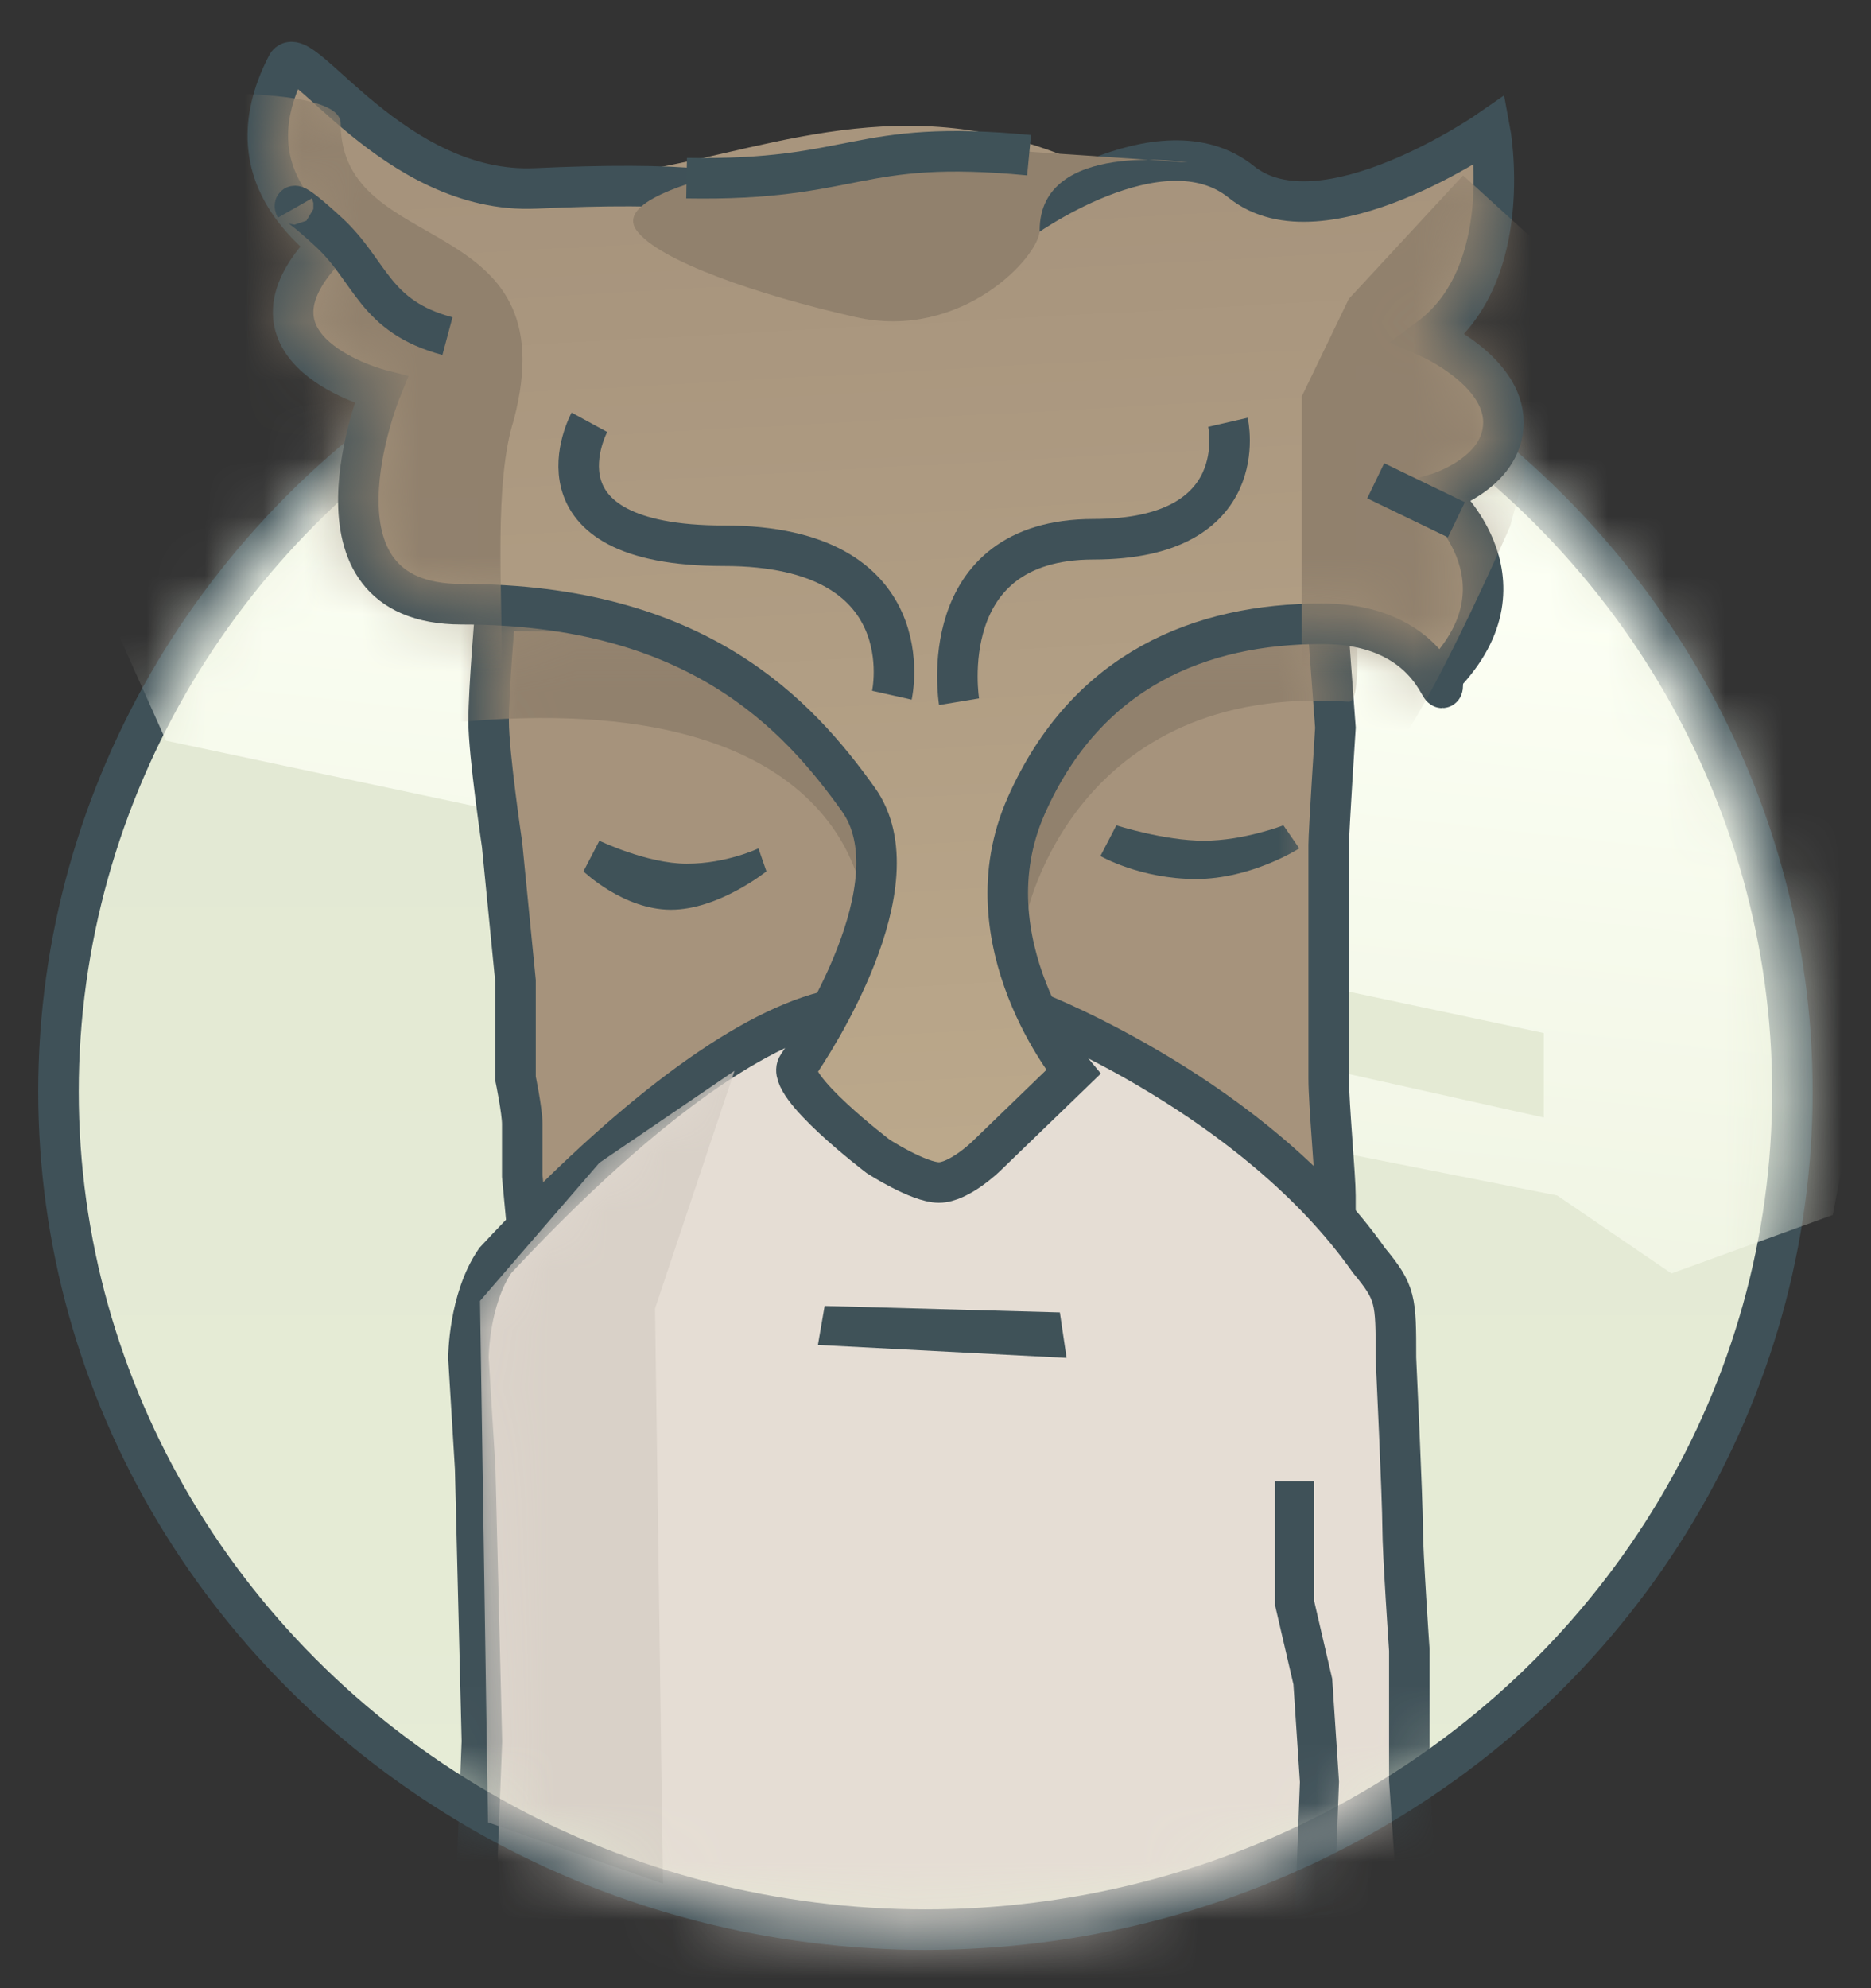 <?xml version="1.0" encoding="UTF-8" standalone="no"?>
<svg width="32px" height="34px" viewBox="0 0 32 34" version="1.1" xmlns="http://www.w3.org/2000/svg" xmlns:xlink="http://www.w3.org/1999/xlink" xmlns:sketch="http://www.bohemiancoding.com/sketch/ns">
    <rect x="0" y="0" width="32" height="34" fill="#333333" stroke="none"/>
    <!-- Generator: Sketch 3.2.2 (9983) - http://www.bohemiancoding.com/sketch -->
    <title>logo 5</title>
    <desc>Created with Sketch.</desc>
    <defs>
        <linearGradient x1="50%" y1="0%" x2="50%" y2="99.478%" id="linearGradient-1">
            <stop stop-color="#E2E8D3" offset="2.784%"></stop>
            <stop stop-color="#E6ECD6" offset="100%"></stop>
        </linearGradient>
        <ellipse id="path-2" cx="14.828" cy="14.333" rx="14.828" ry="14.333"></ellipse>
        <linearGradient x1="55.959%" y1="31.617%" x2="33.785%" y2="145.896%" id="linearGradient-4">
            <stop stop-color="#FCFFF4" offset="0%"></stop>
            <stop stop-color="#E6ECD6" offset="100%"></stop>
        </linearGradient>
        <path id="path-5" d="M1.839,8.333 L25.403,13.333 L25.403,14.778 L20.92,13.778 L21.15,15.222 L25.633,16.111 L27.587,17.444 L30.346,16.444 L31.955,8.111 L29.541,2.222 L23.679,0.111 L4.713,-0.444 L0.345,5 L1.839,8.333 Z"></path>
        <path id="path-6" d="M0.115,0.111 C0.115,0.111 1.30678595e-14,1.444 0,2 C-1.30678595e-14,2.556 0.23,4.111 0.23,4.111 L0.46,6.444 L0.46,8.111 C0.46,8.111 0.575,8.667 0.575,8.889 L0.575,9.778 L0.805,12.222 L1.035,12.667 L14.483,12.889 L14.483,10.111 C14.483,9.778 14.368,8.556 14.368,8.111 L14.368,6.222 L14.368,4.111 C14.368,3.889 14.483,2.111 14.483,2.111 L14.368,0.556 L14.138,0.222 L0.115,0.111 Z"></path>
        <path id="path-8" d="M9.885,0.111 C9.885,0.111 13.564,1.556 15.518,4.333 C15.978,4.889 15.978,5 15.978,6 C15.978,6 16.092,8.444 16.092,8.889 C16.092,9.333 16.207,11 16.207,11 C16.207,11 16.207,13.222 16.207,13.222 C16.207,13.222 16.322,14.889 16.322,14.889 C16.322,14.889 15.863,15.111 15.863,15.111 C15.863,15.111 15.863,16.556 15.863,16.556 L15.978,18.444 C15.978,18.444 13.794,20.222 9.196,20.222 C4.598,20.222 0.345,19.111 0.345,19.111 C0.345,19.111 0.23,15.889 0.23,15.667 C0.23,15.444 0.345,12.556 0.345,12.556 L0.23,7.889 L0.115,6 C0.115,6 0.115,5 0.575,4.333 C2.644,2.111 4.598,0.556 6.092,0.111 C7.586,-0.333 9.885,0.111 9.885,0.111 Z"></path>
        <linearGradient x1="55.677%" y1="100%" x2="50%" y2="10.48%" id="linearGradient-10">
            <stop stop-color="#BBA88B" offset="3.061%"></stop>
            <stop stop-color="#A6937C" offset="100%"></stop>
        </linearGradient>
        <path id="path-11" d="M12.759,2.778 C12.759,2.778 15.173,1 16.552,2.111 C17.932,3.222 20.805,1.222 20.805,1.222 C20.805,1.222 21.265,3.667 19.771,4.778 C19.771,4.778 21.035,5.333 21.035,6.222 C21.035,7.111 19.886,7.444 19.886,7.444 C19.886,7.444 21.61,8.889 20.001,10.556 C20.001,11.333 20.001,9.667 17.932,9.667 C15.863,9.667 13.908,10.444 12.874,12.778 C11.839,15.111 13.679,17.333 13.679,17.333 L12.184,18.778 C12.184,18.778 11.725,19.222 11.38,19.222 C11.035,19.222 10.345,18.778 10.345,18.778 C10.345,18.778 8.736,17.556 8.966,17.222 C9.196,16.889 11.035,14.111 10,12.667 C8.966,11.222 7.243,9.333 3.218,9.333 C0.345,9.333 1.839,5.667 1.839,5.667 C1.839,5.667 -0.805,5 0.92,3.222 C1.035,3.111 -0.83,2.16 0.23,0.111 C0.46,-0.333 2.069,2.333 4.483,2.222 C6.897,2.111 8.276,2.222 8.736,2.667"></path>
    </defs>
    <g id="Kurz" stroke="none" stroke-width="1" fill="none" fill-rule="evenodd" sketch:type="MSPage">
        <g id="Video" sketch:type="MSArtboardGroup" transform="translate(-1208, -1752)">
            <g id="footer-2" sketch:type="MSLayerGroup" transform="translate(0, 1327)">
                <g id="ents" transform="translate(1061, 418)">
                    <g id="favicon-32" transform="translate(148, 8)">
                        <g id="logo-5">
                            <g id="in-circle" transform="translate(0, 3.333)">
                                <mask id="mask-3" sketch:name="Oval 1" fill="white">
                                    <use xlink:href="#path-2"></use>
                                </mask>
                                <g id="Oval-1">
                                    <use stroke="#3F5158" stroke-width="0.693" fill="url(#linearGradient-1)" sketch:type="MSShapeGroup" xlink:href="#path-2"></use>
                                    <use stroke="none" fill-opacity="0.02" fill="none" xlink:href="#path-2"></use>
                                </g>
                                <g id="Path-86">
                                    <use fill="url(#linearGradient-4)" sketch:type="MSShapeGroup" mask="url(#mask-3)" xlink:href="#path-5"></use>
                                    <use fill-opacity="0.01" fill="none" xlink:href="#path-5"></use>
                                </g>
                                <g id="face" mask="url(#mask-3)">
                                    <g transform="translate(7.357, 6)">
                                        <mask id="mask-7" sketch:name="face" fill="white">
                                            <use xlink:href="#path-6"></use>
                                        </mask>
                                        <use id="face" stroke="#3F5158" stroke-width="0.693" fill="#A6937C" fill-rule="evenodd" sketch:type="MSShapeGroup" xlink:href="#path-6"></use>
                                        <path d="M9.196,5.333 C9.196,5.333 10,1.333 14.713,1.667 C14.943,1.667 14.828,0.333 14.828,0.333 L10.575,0.333 L8.506,4.333 L9.196,5.333 Z" id="shadow-under-eyebrow" stroke="none" fill="#91816D" fill-rule="evenodd" sketch:type="MSShapeGroup" mask="url(#mask-7)"></path>
                                        <path d="M6.437,5.333 C6.437,5.333 6.437,1.444 -0.345,2 C-7.127,2.556 -0.23,-0.222 -0.23,-0.222 L5.288,0.333 L6.552,3 L7.357,4.333 L6.437,5.333 Z" id="shadow-under-eyebrow" stroke="none" fill="#91816D" fill-rule="evenodd" sketch:type="MSShapeGroup" mask="url(#mask-7)"></path>
                                        <path d="M10.736,3.781 L10.464,4.306 C10.464,4.306 11.144,4.699 12.097,4.699 C13.049,4.699 13.865,4.175 13.865,4.175 L13.593,3.781 C13.593,3.781 12.913,4.044 12.233,4.044 C11.553,4.044 10.736,3.781 10.736,3.781 Z" id="Path-141" stroke="none" fill="#3F5258" fill-rule="evenodd" sketch:type="MSShapeGroup" mask="url(#mask-7)"></path>
                                        <path d="M1.894,4.044 L1.622,4.568 C1.622,4.568 2.302,5.224 3.118,5.224 C3.935,5.224 4.751,4.568 4.751,4.568 L4.615,4.175 C4.615,4.175 4.071,4.437 3.39,4.437 C2.71,4.437 1.894,4.044 1.894,4.044 Z" id="Path-142" stroke="none" fill="#3F5258" fill-rule="evenodd" sketch:type="MSShapeGroup" mask="url(#mask-7)"></path>
                                    </g>
                                </g>
                                <g id="beard" mask="url(#mask-3)">
                                    <g transform="translate(6.897, 12.889)">
                                        <mask id="mask-9" sketch:name="beard" fill="white">
                                            <use xlink:href="#path-8"></use>
                                        </mask>
                                        <use id="beard" stroke="#3F5158" stroke-width="0.693" fill="#E5DDD4" fill-rule="evenodd" sketch:type="MSShapeGroup" xlink:href="#path-8"></use>
                                        <path d="M4.666,1.089 L3.306,5.155 L3.442,14.991 L0.449,13.942 L0.313,5.024 L2.354,2.663 L4.666,1.089 Z" id="Path-140" stroke="none" fill="#D9D1C8" fill-rule="evenodd" sketch:type="MSShapeGroup" mask="url(#mask-9)"></path>
                                    </g>
                                </g>
                                <path d="M13.104,18 L12.989,18.667 L17.242,18.889 L17.127,18.111 L13.104,18 Z" id="mouth" fill="#3F5258" sketch:type="MSShapeGroup" mask="url(#mask-3)"></path>
                                <path d="M21.142,21 C21.142,21 21.142,23.083 21.142,23.083 C21.142,23.083 21.453,24.423 21.453,24.423 L21.567,26.139 C21.567,26.139 21.526,27.229 21.505,27.774 C21.479,28.479 21.425,29.889 21.425,29.889" id="Path-32" stroke="#3F5158" stroke-width="0.668" fill="#FFFFFF" sketch:type="MSShapeGroup" mask="url(#mask-3)"></path>
                            </g>
                            <path d="M10.115,1.889 C12.316,1.502 14.713,0.444 17.702,1.889 C20.69,3.333 18.161,3.444 18.161,3.444 L10.115,3.222" id="top-of-head-2" fill="#A8957D" sketch:type="MSShapeGroup"></path>
                            <g id="forehead" transform="translate(3.678, 0)">
                                <mask id="mask-12" sketch:name="forehead" fill="white">
                                    <use xlink:href="#path-11"></use>
                                </mask>
                                <use stroke="#3F5158" stroke-width="0.693" fill="url(#linearGradient-10)" sketch:type="MSShapeGroup" xlink:href="#path-11"></use>
                                <path d="M-2.874,0.667 L-0.92,10.444 C-0.92,10.444 3.908,14.765 3.908,10.444 C3.908,9.076 3.771,7.239 4.11,6.18 C5.058,2.556 1.149,3.444 1.149,1.111 C1.149,0.333 -2.874,0.667 -2.874,0.667 Z" id="Path-17" fill="#91816D" sketch:type="MSShapeGroup" mask="url(#mask-12)"></path>
                                <path d="M20.345,2 L18.391,4.111 L17.587,5.778 C17.587,5.778 17.587,8.889 17.587,10 C17.587,11.111 17.817,12.778 17.817,12.778 C17.817,12.778 18.878,12.253 19.293,11.657 C19.989,10.66 21.15,8 21.15,8 L22.3,3.778 L20.345,2 Z" id="Path-18" fill="#91816D" sketch:type="MSShapeGroup" mask="url(#mask-12)"></path>
                            </g>
                            <path d="M9.885,1.778 C9.885,1.778 12.414,1.381 12.414,2.937 C12.414,3.378 13.743,4.834 15.565,4.422 C17.238,4.044 18.939,3.456 19.311,2.937 C19.96,2.03 14.828,1.444 14.828,1.444 L9.885,1.778 Z" id="Path-19" fill="#91816D" sketch:type="MSShapeGroup" transform="translate(14.598, 3) scale(-1, 1) translate(-14.598, -3) "></path>
                            <g id="bugged-2" transform="translate(8.966, 6.222)" stroke="#3F5158" stroke-width="0.693" sketch:type="MSShapeGroup">
                                <path d="M6.437,4.778 C6.437,4.778 5.977,2 8.736,2 C11.495,2 11.035,0 11.035,0" id="Path-10"></path>
                                <path d="M5.288,4.667 C5.288,4.667 5.862,2.111 2.414,2.111 C-1.035,2.111 0.115,0 0.115,0" id="Path-11"></path>
                            </g>
                            <path d="M23.909,7.889 L22.529,7.222" id="Path-21" stroke="#3F5158" stroke-width="0.667" sketch:type="MSShapeGroup"></path>
                            <path d="M3.821,2.918 C3.821,2.918 3.613,2.707 4.489,3.166 C5.365,3.625 5.603,4.358 6.909,4.358" id="Path-20" stroke="#3F5158" stroke-width="0.667" sketch:type="MSShapeGroup" transform="translate(5.299, 3.58) rotate(15) translate(-5.299, -3.58) "></path>
                            <path d="M10.747,2.098 C13.672,2.098 13.604,1.369 16.597,1.603" id="Path-164" stroke="#3F5258" stroke-width="0.693" sketch:type="MSShapeGroup" transform="translate(13.672, 1.827) rotate(1) translate(-13.672, -1.827) "></path>
                        </g>
                    </g>
                </g>
            </g>
        </g>
    </g>
</svg>